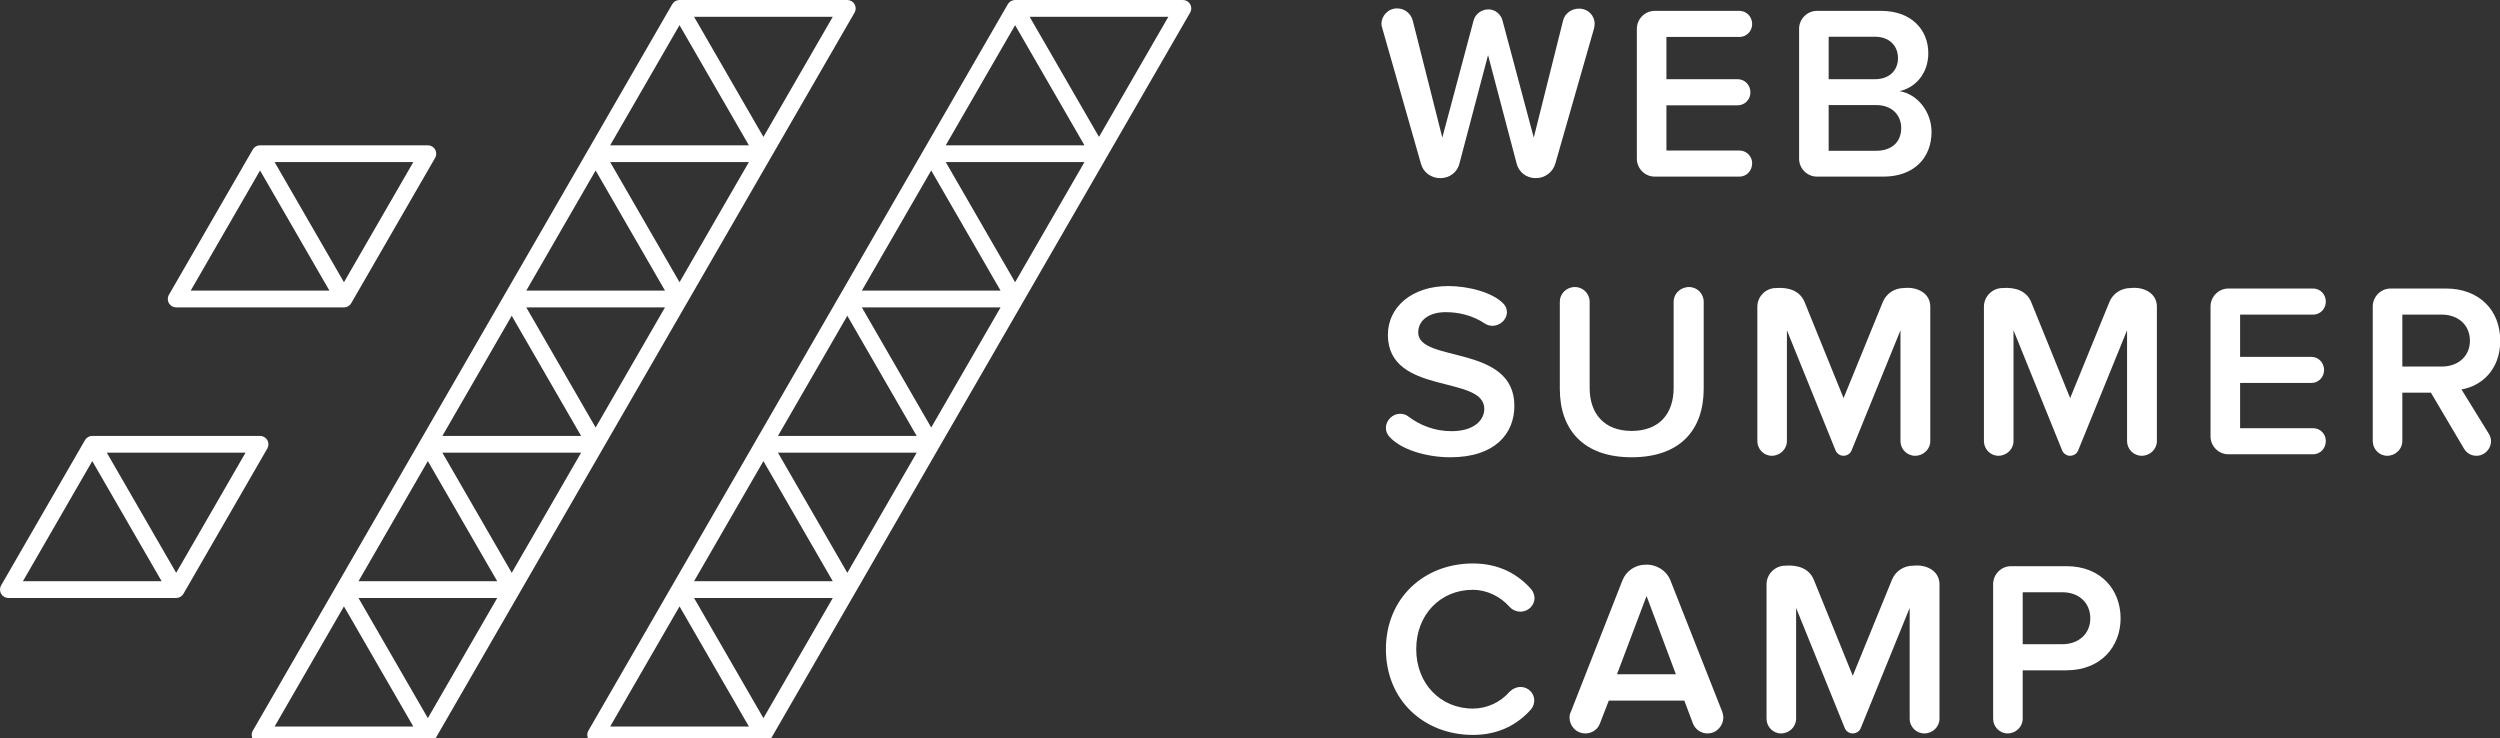 <?xml version="1.0" standalone="no"?><!DOCTYPE svg PUBLIC "-//W3C//DTD SVG 1.1//EN" "http://www.w3.org/Graphics/SVG/1.1/DTD/svg11.dtd"><svg width="100%" height="100%" viewBox="0 0 447 132" version="1.1" xmlns="http://www.w3.org/2000/svg" xmlns:xlink="http://www.w3.org/1999/xlink" xml:space="preserve" style="fill-rule:evenodd;clip-rule:evenodd;stroke-linejoin:round;stroke-miterlimit:1.414;"><rect x="0" y="0" width="447" height="132" fill="#333333" stroke="none"/><g><path d="M107.799,80.191l14.992,-25.97c0.002,-0.004 0.006,-0.006 0.008,-0.01l14.992,-25.971c0.002,-0.003 0.006,-0.007 0.008,-0.011l14.998,-25.98c0.269,-0.464 0.269,-1.036 0,-1.5c-0.268,-0.463 -0.763,-0.749 -1.299,-0.749l-30,0c-0.536,0 -1.031,0.286 -1.299,0.75l-14.992,25.97c-0.002,0.004 -0.006,0.007 -0.008,0.011l-14.992,25.971c-0.002,0.004 -0.006,0.006 -0.008,0.01l-14.992,25.969c-0.002,0.004 -0.006,0.007 -0.008,0.011l-14.992,25.97c-0.002,0.004 -0.006,0.007 -0.008,0.011l-14.998,25.98c-0.269,0.464 -0.269,1.036 0,1.5c0.268,0.464 0.763,0.75 1.299,0.75l30,0c0.536,0 1.031,-0.286 1.299,-0.75l14.992,-25.97c0.002,-0.004 0.006,-0.007 0.008,-0.011l14.992,-25.97c0.002,-0.004 0.006,-0.007 0.008,-0.011ZM148.9,3l-12.4,21.48l-12.403,-21.48l24.803,0ZM121.498,4.5l12.403,21.48l-24.804,0l12.401,-21.48ZM133.9,28.98l-12.4,21.481l-12.403,-21.481l24.803,0ZM106.498,30.48l12.403,21.481l-24.803,0l12.4,-21.481ZM49.098,129.902l12.4,-21.48l12.403,21.48l-24.803,0ZM76.5,128.402l-12.403,-21.48l24.803,0l-12.4,21.48ZM64.098,103.922l12.4,-21.48l12.403,21.48l-24.803,0ZM91.5,102.422l-12.403,-21.48l24.803,0l-12.4,21.48ZM79.098,77.941l12.4,-21.479l12.403,21.479l-24.803,0ZM94.097,54.962l24.803,0l-12.4,21.479l-12.403,-21.479ZM212.799,0.75c-0.268,-0.464 -0.763,-0.75 -1.299,-0.75l-30,0c-0.536,0 -1.031,0.286 -1.299,0.75l-15,25.98l-15,25.981l-15,25.979l-30,51.961c-0.269,0.464 -0.269,1.036 0,1.5c0.268,0.464 0.763,0.75 1.299,0.75l30,0c0.536,0 1.031,-0.286 1.299,-0.75l30,-51.961l15,-25.979l15,-25.981l15,-25.98c0.268,-0.464 0.268,-1.036 0,-1.5ZM109.098,129.902l12.402,-21.48l12.402,21.48l-24.804,0ZM136.5,128.402l-6.201,-10.74l-6.201,-10.74l24.805,0l-12.403,21.48ZM124.098,103.922l12.402,-21.48l12.402,21.48l-24.804,0l0,0ZM151.5,102.422l-6.201,-10.74l-6.201,-10.74l24.805,0l-12.403,21.48ZM139.098,77.941l12.402,-21.479l6.201,10.74l6.201,10.739l-24.804,0ZM166.5,76.441l-6.201,-10.739l-6.201,-10.74l24.805,0l-12.403,21.479ZM154.098,51.962l12.402,-21.482l6.201,10.741l6.201,10.74l-24.804,0l0,0.001ZM181.5,50.462l-6.201,-10.74l-6.201,-10.741l24.805,0l-12.403,21.481ZM169.098,25.98l12.402,-21.48l12.402,21.48l-24.804,0ZM196.5,24.48l-6.201,-10.74l-6.201,-10.74l24.805,0l-12.403,21.48ZM31.5,54.962l30,0c0.536,0 1.031,-0.286 1.299,-0.75l14.998,-25.982c0.269,-0.464 0.269,-1.035 0,-1.5c-0.268,-0.464 -0.763,-0.75 -1.299,-0.75l-30,0c-0.536,0 -1.031,0.286 -1.299,0.75l-14.998,25.982c-0.269,0.464 -0.269,1.036 0,1.5c0.268,0.464 0.763,0.75 1.299,0.75ZM73.9,28.98l-12.4,21.482l-12.403,-21.482l24.803,0ZM46.498,30.48l12.403,21.481l-24.803,0l12.4,-21.481ZM47.797,78.691c-0.268,-0.464 -0.763,-0.75 -1.299,-0.75l-30,0c-0.536,0 -1.031,0.286 -1.299,0.75l-14.998,25.98c-0.269,0.464 -0.269,1.036 0,1.5c0.268,0.464 0.763,0.75 1.299,0.75l30,0c0.536,0 1.031,-0.286 1.299,-0.75l14.998,-25.98c0.268,-0.463 0.268,-1.036 0,-1.5ZM4.098,103.922l12.4,-21.48l12.403,21.48l-24.803,0ZM31.5,102.422l-12.403,-21.48l24.803,0l-12.4,21.48Z" style="fill:#fff;fill-rule:nonzero;"/><g><g><path d="M285.033,5.011l-6.932,24.215c-0.443,1.554 -1.865,2.621 -3.465,2.621l-0.088,0c-1.645,0 -3.021,-1.11 -3.377,-2.621l-5.109,-19.372l-5.111,19.372c-0.354,1.554 -1.775,2.621 -3.377,2.621l-0.088,0c-1.645,0 -3.021,-1.067 -3.422,-2.578l-6.93,-24.302c-0.089,-0.223 -0.134,-0.489 -0.134,-0.712c0,-1.376 1.156,-2.755 2.799,-2.755c1.289,0 2.445,0.844 2.801,2.178l5.287,20.926l5.598,-20.97c0.311,-1.112 1.379,-1.957 2.666,-1.957c1.156,0 2.176,0.845 2.488,1.957l5.598,20.97l5.242,-20.926c0.313,-1.288 1.512,-2.133 2.844,-2.133c1.645,0 2.801,1.242 2.801,2.71c-0.001,0.266 -0.046,0.533 -0.091,0.756Z" style="fill:#fff;fill-rule:nonzero;"/><path d="M311.018,31.58l-15.148,0c-1.779,0 -3.201,-1.467 -3.201,-3.2l0,-23.235c0,-1.733 1.422,-3.201 3.201,-3.201l15.148,0c1.244,0 2.268,1.024 2.268,2.356c0,1.289 -1.023,2.31 -2.268,2.31l-13.061,0l0,7.553l12.752,0c1.244,0 2.266,1.022 2.266,2.356c0,1.287 -1.021,2.31 -2.266,2.31l-12.752,0l0,8.086l13.061,0c1.244,0 2.268,1.022 2.268,2.267c-0.001,1.378 -1.024,2.398 -2.268,2.398Z" style="fill:#fff;fill-rule:nonzero;"/><path d="M336.74,31.58l-11.863,0c-1.777,0 -3.199,-1.467 -3.199,-3.2l0,-23.235c0,-1.733 1.422,-3.201 3.199,-3.201l11.461,0c5.467,0 8.443,3.422 8.443,7.555c0,3.731 -2.398,6.22 -5.154,6.797c3.154,0.49 5.732,3.646 5.732,7.287c0,4.575 -3.066,7.997 -8.619,7.997ZM335.229,6.566l-8.264,0l0,7.596l8.264,0c2.621,0 4.131,-1.6 4.131,-3.776c0,-2.176 -1.51,-3.82 -4.131,-3.82ZM335.451,18.783l-8.486,0l0,8.175l8.486,0c2.799,0 4.486,-1.554 4.486,-4.086c0.001,-2.177 -1.554,-4.089 -4.486,-4.089Z" style="fill:#fff;fill-rule:nonzero;"/></g><g><path d="M259.309,81.759c-4.355,0 -8.977,-1.422 -10.975,-3.777c-0.355,-0.443 -0.533,-0.932 -0.533,-1.467c0,-1.376 1.199,-2.532 2.531,-2.532c0.49,0 1.023,0.135 1.424,0.444c2.043,1.556 4.664,2.666 7.775,2.666c4.176,0 5.863,-2.088 5.863,-3.997c0,-6.132 -17.238,-2.312 -17.238,-13.242c0,-4.932 4.266,-8.708 10.795,-8.708c3.557,0 7.998,1.11 9.953,3.244c0.357,0.4 0.533,0.933 0.533,1.422c0,1.377 -1.287,2.443 -2.576,2.443c-0.488,0 -0.977,-0.135 -1.422,-0.444c-2.088,-1.379 -4.531,-1.999 -6.93,-1.999c-3.023,0 -4.934,1.466 -4.934,3.642c0,5.467 17.195,2.045 17.195,13.107c0.001,4.977 -3.463,9.198 -11.461,9.198Z" style="fill:#fff;fill-rule:nonzero;"/><path d="M291.736,81.759c-8.619,0 -12.84,-4.933 -12.84,-12.22l0,-15.594c0,-1.421 1.156,-2.622 2.711,-2.622c1.465,0 2.621,1.201 2.621,2.622l0,15.418c0,4.619 2.623,7.687 7.508,7.687c4.932,0 7.51,-3.067 7.51,-7.687l0,-15.418c0,-1.421 1.199,-2.622 2.756,-2.622c1.465,0 2.619,1.201 2.619,2.622l0,15.55c0,7.377 -4.221,12.264 -12.885,12.264Z" style="fill:#fff;fill-rule:nonzero;"/><path d="M342.428,81.492c-1.467,0 -2.623,-1.199 -2.623,-2.621l0,-19.816l-8.752,21.504c-0.221,0.533 -0.756,0.934 -1.467,0.934c-0.578,0 -1.154,-0.4 -1.377,-0.934l-8.709,-21.504l0,19.816c0,1.422 -1.199,2.621 -2.709,2.621c-1.422,0 -2.578,-1.199 -2.578,-2.621l0,-24.037c0,-1.822 1.512,-3.333 3.332,-3.333c2.268,-0.178 4.266,0.488 5.109,2.488l6.977,17.195l7.02,-17.195c0.623,-1.51 2.088,-2.488 3.777,-2.488c2.4,-0.267 4.709,0.932 4.709,3.333l0,24.037c0,1.422 -1.199,2.621 -2.709,2.621Z" style="fill:#fff;fill-rule:nonzero;"/><path d="M382.939,81.492c-1.465,0 -2.621,-1.199 -2.621,-2.621l0,-19.816l-8.752,21.504c-0.223,0.533 -0.756,0.934 -1.467,0.934c-0.576,0 -1.156,-0.4 -1.377,-0.934l-8.707,-21.504l0,19.816c0,1.422 -1.201,2.621 -2.711,2.621c-1.422,0 -2.578,-1.199 -2.578,-2.621l0,-24.037c0,-1.822 1.512,-3.333 3.332,-3.333c2.268,-0.178 4.266,0.488 5.111,2.488l6.975,17.195l7.02,-17.195c0.621,-1.51 2.09,-2.488 3.777,-2.488c2.398,-0.267 4.709,0.932 4.709,3.333l0,24.037c0,1.422 -1.199,2.621 -2.711,2.621Z" style="fill:#fff;fill-rule:nonzero;"/><path d="M413.592,81.226l-15.15,0c-1.779,0 -3.199,-1.467 -3.199,-3.2l0,-23.236c0,-1.733 1.42,-3.201 3.199,-3.201l15.15,0c1.244,0 2.266,1.024 2.266,2.356c0,1.288 -1.021,2.31 -2.266,2.31l-13.063,0l0,7.553l12.752,0c1.244,0 2.266,1.023 2.266,2.356c0,1.287 -1.021,2.309 -2.266,2.309l-12.752,0l0,8.087l13.063,0c1.244,0 2.266,1.022 2.266,2.267c-0.001,1.378 -1.022,2.399 -2.266,2.399Z" style="fill:#fff;fill-rule:nonzero;"/><path d="M440.111,69.629l4.932,7.998c0.223,0.398 0.355,0.844 0.355,1.287c0,1.244 -1.064,2.578 -2.621,2.578c-0.889,0 -1.732,-0.443 -2.221,-1.287l-5.91,-9.999l-5.109,0l0,8.665c0,1.422 -1.199,2.621 -2.709,2.621c-1.424,0 -2.578,-1.199 -2.578,-2.621l0,-24.081c0,-1.733 1.422,-3.201 3.199,-3.201l9.908,0c5.865,0 9.686,3.822 9.686,9.332c0,5.243 -3.422,8.131 -6.932,8.708ZM429.537,56.255l0,9.285l7.064,0c2.889,0 5.021,-1.821 5.021,-4.619c0,-2.844 -2.133,-4.666 -5.021,-4.666l-7.064,0l0,0Z" style="fill:#fff;fill-rule:nonzero;"/></g><g><path d="M273.791,105.366c0.357,0.443 0.58,1.021 0.58,1.555c0,1.378 -1.156,2.444 -2.533,2.444c-0.666,0 -1.379,-0.269 -1.91,-0.844c-1.689,-1.91 -4.133,-3.065 -6.576,-3.065c-5.82,0 -10.131,4.442 -10.131,10.618c0,6.13 4.311,10.619 10.131,10.619c2.443,0 4.887,-1.067 6.576,-3.021c0.531,-0.534 1.244,-0.844 1.953,-0.844c1.379,0 2.445,1.11 2.445,2.397c0,0.535 -0.178,1.112 -0.535,1.557c-2.264,2.576 -5.598,4.62 -10.439,4.62c-8.754,0 -15.551,-6.22 -15.551,-15.328c0,-9.108 6.797,-15.328 15.551,-15.328c4.841,0 8.175,2.043 10.439,4.62Z" style="fill:#fff;fill-rule:nonzero;"/><path d="M305.289,131.136c-1.109,0 -2.133,-0.667 -2.576,-1.733l-1.555,-4.131l-13.506,0l-1.602,4.131c-0.4,1.066 -1.467,1.733 -2.576,1.733c-1.689,0 -2.844,-1.378 -2.844,-2.844c0,-0.312 0.045,-0.666 0.223,-0.979l9.24,-23.546c0.666,-1.69 2.311,-2.801 4.133,-2.801c1.91,-0.089 3.732,1.022 4.443,2.801l9.285,23.546c0.088,0.313 0.178,0.667 0.178,0.979c0.001,1.376 -1.109,2.844 -2.843,2.844ZM294.404,106.565l-5.287,13.994l10.529,0l-5.242,-13.994Z" style="fill:#fff;fill-rule:nonzero;"/><path d="M344.072,131.136c-1.467,0 -2.623,-1.199 -2.623,-2.621l0,-19.816l-8.752,21.504c-0.221,0.534 -0.756,0.934 -1.465,0.934c-0.58,0 -1.156,-0.399 -1.379,-0.934l-8.709,-21.504l0,19.816c0,1.422 -1.199,2.621 -2.709,2.621c-1.422,0 -2.578,-1.199 -2.578,-2.621l0,-24.037c0,-1.822 1.512,-3.333 3.334,-3.333c2.266,-0.178 4.264,0.489 5.107,2.488l6.977,17.195l7.02,-17.195c0.623,-1.511 2.088,-2.488 3.777,-2.488c2.398,-0.267 4.709,0.933 4.709,3.333l0,24.037c0,1.422 -1.199,2.621 -2.709,2.621Z" style="fill:#fff;fill-rule:nonzero;"/><path d="M369.48,119.85l-7.82,0l0,8.665c0,1.422 -1.201,2.621 -2.711,2.621c-1.422,0 -2.576,-1.199 -2.576,-2.621l0,-24.082c0,-1.731 1.422,-3.199 3.199,-3.199l9.908,0c6.219,0 9.684,4.265 9.684,9.331c0,5.02 -3.508,9.285 -9.684,9.285ZM368.77,105.898l-7.109,0l0,9.286l7.109,0c2.887,0 4.977,-1.864 4.977,-4.62c-0.001,-2.843 -2.091,-4.666 -4.977,-4.666Z" style="fill:#fff;fill-rule:nonzero;"/></g></g></g></svg>